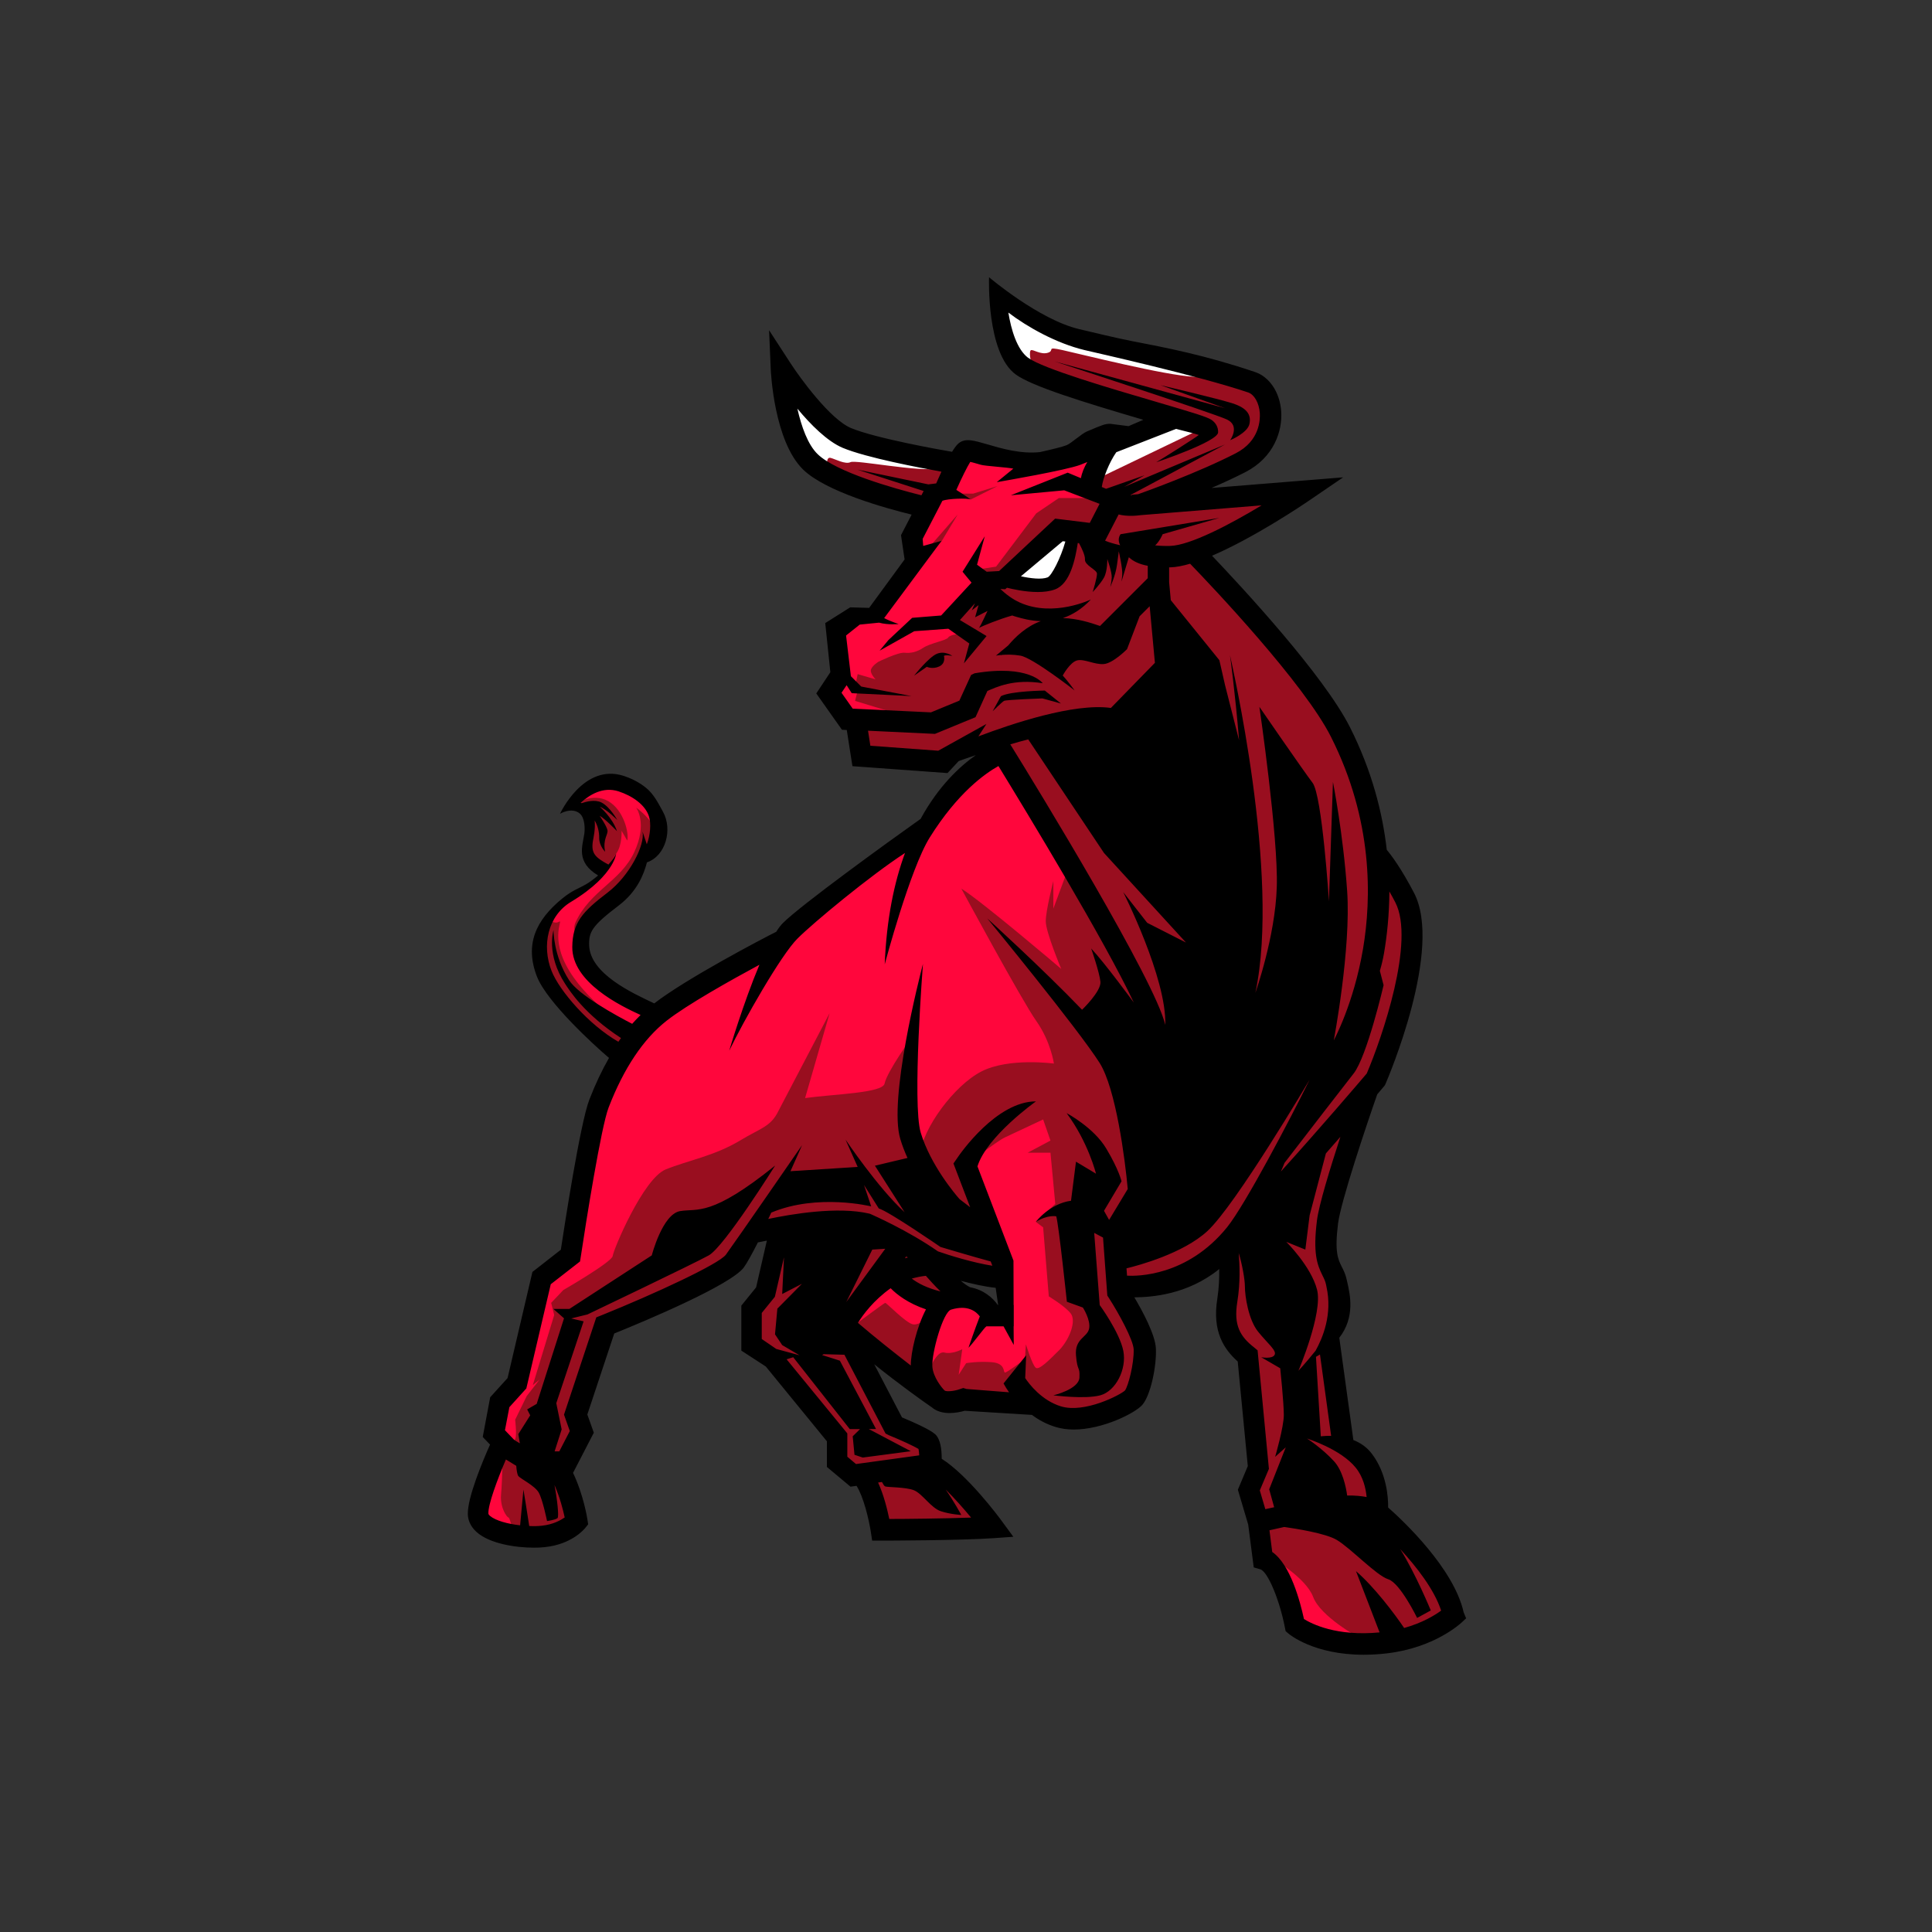 <?xml version="1.0" encoding="utf-8"?>
<!-- Generator: Adobe Illustrator 21.0.0, SVG Export Plug-In . SVG Version: 6.00 Build 0)  -->
<svg version="1.1" xmlns="http://www.w3.org/2000/svg" xmlns:xlink="http://www.w3.org/1999/xlink" x="0px" y="0px"
	 viewBox="0 0 1400 1400" style="enable-background:new 0 0 1400 1400;" xml:space="preserve">
<rect x="0" y="0" width="1400" height="1400" fill="#333333" stroke="none"/>
<style type="text/css">
	.st0{fill:#990E1F;}
	.st1{fill:#FF063C;}
	.st2{fill:#FFFFFF;}
</style>
<g id="background">
</g>
<g id="object">
	<g>
		<path class="st0" d="M1003.7,1194.5c33.4-3.9,51.5-20.8,52.3-21.5l1.7-1.6l-0.5-2.3c-6.9-30.6-42.8-64.4-53.6-74l-1.2-1.1l0-1.6
			c0-6.5-0.9-23.2-10.9-36.6c-3-4-7.1-7.1-12.1-9l-1.9-0.8l-10.7-77.6l0.9-1.2c10.5-13.5,7.2-28.4,5.2-37.3l-0.3-1.4
			c-0.9-3.9-2.2-6.6-3.5-9.2c-2.9-5.9-5.6-11.4-2.9-33.2c1.9-15.6,19.5-68.5,28.6-94.4l0.2-0.6l5.7-6.7l0.3-0.6
			c1.7-3.9,41.1-96.1,20.7-135.2c-9-17.3-16-26.5-19.3-30.5l-0.7-0.8l-0.1-1.1c-3.5-30.3-12.3-59.7-26.3-87.5
			c-19.2-38.1-80.9-104.2-99.4-123.5l-3.5-3.7l4.7-2c30.3-13,66.2-37.2,70.2-39.9l13.1-8.9l-103.2,8.3l19.5-8.5
			c9.2-4,17.4-7.8,24.4-11.4c19.2-9.9,25-27.5,24-40.7c-0.9-12.3-7.4-22.2-16.5-25.3c-36.5-12.3-64.5-17.6-89.1-22.3
			c-9-1.7-23.8-5.2-33.6-7.6l-4.5-1.1c-22.9-5.4-49.5-24.6-61-33.6c0.3,15,2.7,49.2,17.9,60.2c11.5,8.4,51.4,20.5,91.3,32.3l9.4,2.8
			l-20.6,8.9l-14-1.8c-2.8,0-4.3,0.6-15.4,5.3c-1.4,0.6-4.4,2.9-6.8,4.7c-3.7,2.8-6,4.5-7.9,5.3c-3.8,1.5-12.9,3.6-19.8,5.1l-4.3,1
			v-0.6c-13.2,0.6-26-3.2-35.5-6c-9.9-2.9-14.4-4.1-17.7-1.4c-0.6,0.5-1.9,1.8-4,5.3l-1.3,2l-2.3-0.4c-9.2-1.6-55.8-9.9-73.9-17.4
			c-19.2-8-45.4-48.1-45.6-48.5l-8.4-12.9l0.6,15.3c0.7,17.5,6.3,54.7,22.5,70.4c15.9,15.4,59.1,27.3,77,31.7l4.4,1.1l-9.3,17.8
			l2.6,17.9L631.3,444l-14.5-0.5l-15.3,9.7l3.6,34.6l-9.6,14.4l16.2,22.9l4.7,0.2l4.1,26.3l64.4,4.7l7.5-8l0.8-0.3
			c3.5-1.3,7.7-2.7,12.5-4.3l22.8-7.5L708.7,550c-10.6,7.4-26,21.3-38.9,45l-0.4,0.7l-0.7,0.5c-21.6,15.3-86.1,61.9-99.4,75.2
			c-1.3,1.3-2.8,3.2-4.4,5.7l-0.5,0.8l-0.9,0.4c-9.9,5-65.1,33.9-87.8,51.6l-1.7,1.3l-3.4-1.6c-16.5-7.8-47.2-22.4-47.7-44.7
			c-0.3-11.5,3.8-17.1,22.8-31.5c12.9-9.8,17.1-21.5,19.2-29.4l0.5-1.8l1.8-0.6c4.8-1.7,8.7-5.6,10.8-11.2
			c2.6-6.7,2.2-14.6-1.1-20.5l-1.2-2.1c-3-5.4-5.8-10.6-10.4-14.3c-4.2-3.4-9.3-6.1-14.9-7.9c-18-5.8-31.2,8.8-37.5,18.3
			c2.9-0.1,6.2,0.5,9.1,3c6.3,5.3,4.6,17.5,4.5,18c-0.2,1.2-0.4,2.5-0.7,3.7c-1.6,8.4-3,15.6,9,22.8l4.2,2.5l-3.7,3.2
			c-3.3,2.8-6.4,5.1-9.1,6.7c-2,1.1-3.7,2-5.4,2.9c-3.6,1.8-6.7,3.4-11.6,7.3c-19.7,16.2-25,32.4-17.1,52.4
			c6.8,17.4,40.1,48.1,51.2,57.5l2.2,1.9l-1.5,2.6c-5.2,9-9.9,19-14.1,29.9c-5,12.8-13.8,64.1-20.4,107.9l-0.2,1.4l-20.8,16.2
			l-17.9,76.6l-12.5,13.8l-4.9,26.1l5.7,5.9l-1,2.2c-10.1,22.6-16,41-15.8,49c0.1,2.7,1.1,6.7,5.3,10.4c8.7,7.6,26.5,10.3,39.1,10.3
			c2.7,0,5.2-0.1,7.5-0.4c17.8-1.8,26-11.5,26.9-12.6l1.1-1.4l-0.3-1.8c0-0.2-2.6-17.3-10.2-33.1l-2.4-5.1h3.5l13.3-25.7l-4.6-12.9
			l20.4-61.4l1.5-0.6c51.1-20.8,86.6-38.7,92.5-46.8c2-2.8,5.3-8.7,9.8-17.6l0.8-1.5l1.7-0.3c1.9-0.4,4.1-0.8,6.6-1.3l5.3-1l-9.2,40
			l-10.5,12.9v29.5l16.9,11.2L602,1043v18.2l14.6,12.2l5.1-0.7l1.2,1.9c5.8,9.2,9.6,26.6,10.8,34.5l0.5,3.6l3.6,0
			c0.6,0,57.2-0.1,81.4-1.8l7.6-0.5l-4.5-6.1c-2.4-3.3-24.4-32.7-42.7-44.3l-1.6-1l0-1.9c0-9.5-1.9-13.2-3-14.5
			c-2.5-3-14.3-8.3-23.7-12.2l-1.2-0.5L621.8,975l13.1,10.5c19.5,15.6,37.1,28.1,41.8,31.2l0.4,0.3c0.1,0.1,0.3,0.2,0.4,0.3
			c6.1,4.5,15.9,2.4,19.8,1.3l0.6-0.2l50.5,3.1l0.8,0.6c5.1,3.8,10.6,6.5,16.2,8.3c3.5,1.1,7.5,1.6,11.8,1.6
			c20.2,0,42.6-11.5,47-16.6c4.9-5.6,9.7-25.8,9.1-38.5c-0.3-6.9-5.7-19.4-15.1-35.3l-3.1-5.3l6.1-0.1c23.5-0.2,43.4-6.8,59.3-19.7
			l5.6-4.5l0.1,7.2c0.2,7.9-0.3,15.4-1.4,22.3c-3.7,23,4.9,34.3,13.7,42.3l1,0.9l7.5,78l-7,16.7l7.2,24.6l3.7,28.7l2.6,0.8
			c8.4,2.5,16.9,27.7,20.3,44.9l0.3,1.4l1.1,0.9c0.7,0.6,17.3,14.6,52.3,14.6C992.7,1195.5,998.1,1195.1,1003.7,1194.5z
			 M721.5,949.2l-1.3-1.5c-2.5-3.5-8-9.7-17.8-11.4l-1-0.3c-2.2-1.1-4.7-2.8-7.5-5.2l-12.2-10.2l15.4,4.1c9.8,2.6,18.1,4.3,24.8,5
			l2.7,0.3l2.8,19.2H721.5z"/>
		<path class="st1" d="M921.6,1129c0,0,24.7,14.1,30,28.3c5.3,14.1,32.7,29.1,32.7,29.1s-34.4,3.5-44.2-7.1
			C930.4,1168.7,921.6,1129,921.6,1129z"/>
		<polygon class="st2" points="803,322.7 797.7,345.7 870.1,310.9 849.5,304.2 		"/>
		<path class="st2" d="M730.8,419l38-32.7h7.1l-3.1,16.3c0,0-5.3,22.3-17.7,22C742.8,424.3,730.8,419,730.8,419z"/>
		<path class="st1" d="M364.3,1051.9c0,0-0.3,20.9-1.2,30.9c-0.9,10,4.4,16.8,5.3,16.8c0.9,0,2.6,7.1,2.6,7.1s-23.5,4.4-24.7-6.2
			C345.2,1089.8,364.3,1051.9,364.3,1051.9z"/>
		<path class="st1" d="M619.9,959.7c0,0,20.6-15.3,21.5-15.6c0.9-0.3,15,14.7,20.3,15.6c5.3,0.9,14.5-7.8,14.5-7.8s3.3-4.6,0-5.4
			c-3.3-0.9-31-21.2-31-21.2S616,944.7,619.9,959.7z"/>
		<path class="st1" d="M475.8,729.8l-1.7,1.3l-3.4-1.6c-16.5-7.8-47.2-22.4-47.7-44.7c0-0.8,0-1.6,0-2.4c-5.6-3.9-8.4-8.6-5.9-14.1
			c10.6-23,32.4-29.4,42.4-50.6c10-21.2,1.5-32.4,1.5-32.4s14.3,9.3,17,24.9c2.6-6.7,2.2-14.6-1.1-20.5l-1.2-2.1
			c-3-5.4-5.8-10.6-10.4-14.3c-4.2-3.4-9.3-6.1-14.9-7.9c-11.7-3.7-21.4,1.1-28.4,7.6c-1.9,2.9-3.7,6-5.4,9.6c0,0,12.7-8.5,24.1-2.1
			c11.5,6.5,15.3,23.8,13.8,28.6l-4.1-7.1c0,0,0.6,10.4-3.8,16.4c-2.4,3.2-4.4,8.4-9.4,14.2l-1.9,4.3c-3.3,2.8-6.4,5.1-9.1,6.7
			c-2,1.1-3.7,2-5.4,2.9c-3.6,1.8-6.7,3.4-11.6,7.3c-5,4.1-9,8.2-12.2,12.3c2.4,1.7,5.6,3.3,7.9,1.9c4.1-2.6-7.4,10.9,7.7,35.6
			c15,24.7,46.2,44.2,46.2,44.2l22.1-15l1.7-7.8C480,726.7,477.7,728.3,475.8,729.8z"/>
		<path class="st2" d="M599.5,338c0,0-1.2-7.1,2.4-6.2c3.5,0.9,10.6,4.9,14.4,3.1c3.8-1.9,49.2,7.3,63.9,4.6
			c0,0-59.8-16.2-73.9-25.6c-14.1-9.4-35.9-37.7-35.9-37.7S564.2,314.2,599.5,338z"/>
		<path class="st2" d="M747,261.9c0,0-1.5-7.2,0-8.1c1.5-0.9,7.1,3.5,12.4,1.8s-2.1-4.7,10.6-1.9c12.7,2.8,74.5,18.4,95.1,19.3
			c20.6,0.9,20.6,0.9,20.6,0.9s-121.1-29.7-139.3-42.4c-18.2-12.7-20.8-15-20.8-15S712.9,244.9,747,261.9z"/>
		<path class="st1" d="M775.9,951.8c-4.1-5.3-15.9-12.4-15.9-12.4l-4.1-50l-5.3-4l14.1-13l-3.5-37.1h-16.5l16.5-8.8l-5.3-15.3
			l-27.7,13c-6.4,3-29.6,21.3-29.6,21.3l26.5,75.1l-3.6,9.3c0.1,0,0.3,0,0.4,0.1l2.7,0.3l2.8,19.2h-5.9l-1.3-1.5
			c-1.9-2.8-5.8-7.1-12.1-9.7l-17.2,2.7c0,0-9.3,0.7-12.8,4.9c-3.5,4.2-5.7,46.6-5.1,46.6s5.7-13.9,11.3-12.4c5.5,1.5,13-2.4,13-2.4
			l-2.6,18.5l5.4-8.4c0,0,8.5-1.5,18.7-0.7c10.2,0.9,7.9,7.5,9.5,7.5c1.5,0,14.4-9.7,14.4-9.7l0.7-10.8c0,0,4.6,15,7.1,17
			c2.4,2,9.7-5.4,17.4-13.1C775.3,970,780,957.1,775.9,951.8z"/>
		<path class="st1" d="M757.8,667.6c0-7.9,5.5-29.1,5.5-29.1v19.9c3.3-8.8,12.6-34,12.6-34l-25.2-38.9L724,539.3L708.7,550
			c-10.6,7.4-26,21.3-38.9,45l-0.4,0.7l-0.7,0.5c-21.6,15.3-86.1,61.9-99.4,75.2c-1.3,1.3-2.8,3.2-4.4,5.7l-0.5,0.8l-0.9,0.4
			c-9.9,5-65.1,33.9-87.8,51.6l-0.9,0.7L456.2,755L443,769.7c-4.8,8.6-9.3,18.1-13.2,28.3c-5,12.8-13.8,64.1-20.4,107.9l-0.2,1.4
			l-20.8,16.2l-17.9,76.6l-12.5,13.8l-4.7,25c10.8,2.7,18.8,4.5,19.5,4.4c2.2-0.5,0.5-14.5,0.5-14.5l8.4-17.2l9.3-11.9l-4.9,4
			l15.5-50.8l-2.2-8.8l8.8-9.3c0,0,35.3-20.3,35.8-24.7c0.4-4.4,22.1-56.1,38.4-62.7c16.3-6.6,35.3-9.7,54.3-21.2
			c13.8-8.3,20.9-9.6,26.3-19.1l0,0l38.2-73l-17.8,61.6c20.8-2.9,56.2-3.6,57.6-10.5c1.8-8.8,20.3-34.4,20.3-34.4
			c-5.7,41.9,5.3,86.1,5.3,86.1c1.8-19,24.7-50.3,44.6-60.5c19.9-10.2,52.5-5.7,52.5-5.7s-2.2-15.9-12.8-30.9
			c-10.6-15-54.3-95.9-54.3-95.9c15.5,9.7,72.4,58.2,72.4,58.2S757.8,675.5,757.8,667.6z"/>
		<path class="st1" d="M767.3,360.9h23.2l-17.9-8.6l17.9-4.4l3.3-20.8l-19.9,2.4l-12.5-0.1c-2.4,0.6-4.9,1.1-7.1,1.6l-4.3,1v-0.6
			c-7.5,0.3-14.8-0.8-21.6-2.3l-28.6-0.3l-11.6,18.5l0.2,8.4l5.1,2h11.7l17.7-5.5l-19.3,9.7c0,0-18.5-3.9-26-1.7
			c-7.5,2.2-6.8,10.2-6.8,10.2l-7.3,13.5l-0.9,13.9l10.2-0.7l21.2-24.3l-11.5,19.1c0,0-33.3,39.8-44.6,43.2l-6.6,8.9l-14.5-0.5
			l-15.3,9.7l3.6,34.6l-9.6,14.4l14,19.8l47.2-2.8l-37.1-11.3l1.5-5.9l-4.4-5.1l3.3-1.1l1.5-7.3l13,3.8c0,0-4.4-4.4-3.3-7.3
			c1.1-2.9,5.4-5.5,5.4-5.5s14.2-7,18.9-6.5c4.6,0.5,9.1-0.6,13.7-3.7c4.6-3.1,16.8-5.3,17.9-7.3c1.1-2,7.9-2.9,9.5-2.4
			c1.5,0.4-2.4-6.2-2.4-6.2l-5.7-4l24.7-28.3l-5.1-7.5l4-1.5l9.7-1.5l29.1-38.6L767.3,360.9z"/>
		<g>
			<path d="M1060.6,1168.3c-7.1-31.8-43.9-66.4-54.7-75.9c0.1-7.9-1.2-24.8-11.6-38.7c-3.7-5-8.5-8.2-13.6-10.2l-10.2-74.1
				c11.5-14.8,7.9-31.1,5.8-40.2l-0.3-1.4c-0.9-4.3-2.4-7.4-3.8-10c-2.6-5.4-5.2-10.4-2.6-31.2c2-15.9,20.7-71.7,28.4-93.6
				c2.7-3.2,4.5-5.3,4.9-5.8l0.7-0.9l0.5-1.1c1.7-4,41.8-97.7,20.5-138.3c-9.3-17.8-16.5-27.3-19.7-31.1
				c-3.1-27.3-10.9-57.5-26.6-88.7c-19.1-37.9-78.3-101.6-100-124.4c30.3-13,65.6-36.7,70.8-40.3l24.2-16.5l-95.4,7.7
				c8.3-3.6,16.8-7.5,24.6-11.5c20.7-10.7,26.9-29.8,25.9-44.1c-1-13.7-8.5-24.9-18.9-28.4c-36.7-12.4-64.8-17.7-89.6-22.5
				c-10.4-2-28.5-6.4-37.9-8.6c-29.2-6.9-65.3-37.6-65.3-37.6s-2.1,54.9,19.4,70.5c11.7,8.5,48.5,19.9,92.4,32.8l-10.7,4.6
				l-13.3-1.7c-3.7,0-5.5,0.7-17,5.6c-3.6,1.5-11.5,8.7-14.6,9.9c-3,1.2-10.4,3-19.3,5l0,0c-13.9,1.5-27.9-2.6-38.1-5.6
				c-10-2.9-16-4.7-20.8-0.8c-1.4,1.1-3.1,3.4-4.8,6.2c-8.8-1.5-55.4-9.8-73.2-17.2c-15.1-6.3-36.9-36.2-44-47.2l-15.4-23.7
				l1.2,28.2c0.1,2.1,2.4,52.2,23.5,72.8c16.4,15.9,59.3,27.9,78.6,32.6l-7.7,14.9l2.6,17.6l-25.7,35.1l-13.7-0.4l-18.1,11.4
				l3.7,35.6l-10.2,15.4l18.6,26.3l3.5,0.2l4.1,26.2l68.9,5l8.1-8.7c3.4-1.2,7.6-2.7,12.4-4.3c-11.4,8-26.9,22.2-40,46.2
				c-23,16.3-86.6,62.3-99.8,75.5c-1.6,1.6-3.2,3.7-4.8,6.3c-10.4,5.2-65.5,34.1-88.4,51.9c-15.7-7.4-46.7-21.5-47.2-42.3
				c-0.2-9.5,2-13.9,21.4-28.6c13.4-10.2,18.2-22.5,20.5-31.3c13.7-4.7,18.7-23.9,11.6-36.7c-3.5-6.3-6.6-12.8-12.5-17.5
				c-4.5-3.6-9.9-6.5-16.1-8.5c-29.1-9.3-46,27.5-46,27.5s8.4-5.1,14.3-0.2c3.9,3.3,3.8,11.4,3.3,14.8c-1.4,9.2-6.1,20.4,10,30.1
				c-3,2.5-6,4.8-8.6,6.3c-6.1,3.5-10,4.4-17.5,10.5c-18.9,15.5-27.3,33.1-18.2,56.5c7.3,18.5,41.2,49.6,52.2,58.9
				c-5.2,9.1-10,19.2-14.3,30.4c-6.5,16.8-17.9,90.7-20.6,108.6l-20.6,16.1l-18,76.9l-12.6,13.9l-5.4,28.8l5.3,5.5
				c-5.3,11.9-16.4,38.3-16.1,50.5c0.1,3.4,1.3,8.4,6.5,13c9.3,8.2,27.6,11.2,41.5,11.2c2.8,0,5.5-0.1,7.8-0.4
				c19.3-2,28.3-12.7,29.3-13.9l2.1-2.6l-0.5-3.3c-0.1-0.8-2.8-18-10.5-34.1h0.1l15-29l-4.7-13.2l19.5-58.7
				c23.5-9.5,84.8-35.3,94-48c2.3-3.2,5.9-9.8,10.1-18c1.9-0.4,4.1-0.8,6.5-1.3l-7.8,33.9l-10.7,13.2v32.6l17.7,11.5l44.3,54.2v18.6
				l17.1,14.3l4.4-0.6c5,7.9,8.8,23.8,10.3,33.1l1,6.6l6.7,0c2.3,0,57.6-0.1,81.6-1.8l14-1l-8.3-11.3c-2.6-3.6-24.8-33.3-43.6-45.2
				c0-8.1-1.3-13.7-3.8-16.8c-1-1.2-3.6-4.3-25-13.2l-20.1-38.5c18.2,14.6,36,27.3,42,31.4c0.2,0.2,0.5,0.4,0.6,0.5
				c7.2,5.3,17.8,3.3,22.9,1.8l48.8,3c4.8,3.6,10.6,6.8,17.3,8.8c4.1,1.2,8.4,1.8,12.9,1.8c21.1,0,44.5-11.9,49.7-17.8
				c6.1-6.9,10.5-28.3,9.9-41c-0.5-9.9-9.5-26.7-15.6-37c12-0.1,38.3-1.7,61.5-20.5c0.1,6.3-0.2,13.9-1.4,21.6
				c-3.8,23.8,4.9,36.5,14.8,45.4l7.3,75.8l-7.2,17.1l7.5,25.3l4,31l4.8,1.4c5.3,1.6,13.8,21.7,17.8,42.2l0.5,2.6l2,1.7
				c0.8,0.7,18.4,15.4,54.6,15.4c5.2,0,10.7-0.3,16.7-1c34.6-4,53.5-21.7,54.3-22.4l3.2-3L1060.6,1168.3z M990.3,1084.8
				c-3.7-0.7-8.4-1.2-14.1-1.1c-0.9-6.6-3.4-18.1-9.5-24.8c-8.9-9.7-19.6-16.5-19.6-16.5c0.2,0.1,24.3,7.6,35.2,21
				C987.8,1070.1,989.7,1078.4,990.3,1084.8z M957.1,1040.8l-3.5-57.6c1-0.6,2-1.1,2.9-1.7l8.1,59
				C962,1040.4,959.4,1040.6,957.1,1040.8z M954.3,884.5c-2.9,23.5,0,31.7,4.1,39.9c1.1,2.2,2,4,2.5,6.5l0.3,1.5
				c4.5,20-2.8,37.3-7.9,46.4c-7.5,9.3-12.4,14.5-12.4,14.5s17.8-41.8,13.5-58.7c-4.3-16.9-22.3-34.7-22.3-34.7l13.8,5.6l3.1-24.8
				l11.8-44.9c3.6-4.1,7.1-8.1,10.5-12C963.9,846.5,955.7,873.1,954.3,884.5z M797.1,453.6c-6.9-2.4-16.6-5.5-26.9-5.7
				c6.7-2.3,13.7-6.4,20.3-13.5c0,0-27,13.1-51.3,2.3c-5.7-2.5-10.6-6.4-14.3-9.9l3.5,0.2l1.3-1.1c3.6,0.9,13,3.1,22.3,3.1
				c4.4,0,8.8-0.5,12.5-1.9c11.1-4.1,14.7-22.1,16.5-33.6l0.9,0.1c2,3.7,4.5,9,4.3,11.7c-0.4,4.3,8.5,7.5,8.7,10.3
				c0.2,2.8-3.1,13.4-3.1,13.4s5.6-5.8,8.2-10.5c2.6-4.8,2.4-13.4,2.4-13.4s3.4,9.5,3.2,13.4c-0.2,3.8-1.1,7-1.1,7s3.9-8.5,4.9-16.1
				c1.1-7.5,1.3-9.9,1.3-9.9s3,12.9,2.5,17.4c-0.5,4.5-0.5,4.5-0.5,4.5s3.5-11.5,5.3-17.6c3.2,3,7.7,5.1,13.7,6.2v9L797.1,453.6z
				 M739.8,417.6l30.3-25.4l1.9,0.2c-3.3,11.9-10,24.9-12.9,26C754.7,420.1,746.6,419.1,739.8,417.6z M745.1,535.8l54.9,82.3
				l59.4,64.9l-28.1-14.3l-17.4-22.3c0,0,31.6,62.4,30.5,96.3c-7.1-31.5-91.8-170.3-112.3-203.3
				C736.3,538.1,740.7,536.9,745.1,535.8z M816.3,919.1c9-2.2,40.9-10.8,58.5-26.9c20.6-18.9,73.9-109.3,74.2-109.8
				c-14.1,28.6-46.6,90.5-59.8,106.9c-28.9,35.7-65.4,35.5-72.5,35.1L816.3,919.1z M990.4,777.9c-5.1,6-35,41-62.2,71
				c0.9-2.1,1.8-4.1,2.6-6.2c17.4-22.6,43.7-56.7,50.1-64.8c9.7-12.4,21.7-64,21.7-64l-2.7-10.4c1.2-4,2.2-8.2,3-12.7
				c2.2-12.9,3.8-28,3.9-44.8c1.4,2.4,2.8,5,4.3,7.9C1025.6,681.9,1001.5,751.9,990.4,777.9z M964.5,534
				c30.5,60.5,29.4,116.9,23.2,153.6c-6.8,40-21.1,66-21.2,66.3c0,0,12.6-66.3,9.7-108.2c-2.9-41.8-10.3-79.1-10.3-79.1l-2.9,86.5
				c0,0-4.9-76.8-11.9-85.9c-7-9.2-38.5-55-38.5-55s13.8,94.5,12.6,130.6c-1.1,36.1-15.5,76.6-15.5,76.6l0,0
				c18.4-85.8-17.5-240-18.4-244.6c0,0,3.6,25.7,6.6,61.7l-10.2-40.1l-4.1-18l-35.2-43.5l-1.2-13.1v-10.7c0.4,0,0.7,0,1.1,0
				c4.1-0.1,8.9-1.1,14.1-2.6C877.8,424.4,945,495.2,964.5,534z M847.9,395.6c-4.6,0.1-8.1-0.1-10.8-0.4c3.4-3.1,5.4-8.1,5.4-8.1
				l41.1-11.8l-71.6,11.8c-1.9,2.7-1.5,5.6-0.3,8c-3.8-0.9-8-2-10.9-3.3l9.8-19c3.1,0.8,6.3,1,9.1,1c2.9,0,5.3-0.3,6.9-0.5l87.6-7.1
				C891.4,380,862.4,395.2,847.9,395.6z M730.7,226.5c13.8,10.5,34.8,22.3,55.3,27.2c9.7,2.3,82.8,18.6,118.5,30.7
				c4.4,1.5,7.9,7.6,8.4,14.9c0.3,4.6,0.1,20.2-17.5,29.2c-27.2,14-65.2,27.7-70.6,29.6l-4.4,0.4l0,0.2c-0.4,0-0.9,0.1-1.4,0.1
				l68.7-36.7l-73.1,30.7l14.8-8.4l-27.9,9.8l-3.1-1.3c0.9-6.5,5.3-17.7,10.5-25.2l43.3-16.9c6.7,1.7,12.9,3.2,16.5,4.4
				c-3.1,2.5-26.6,17.3-30.9,19.8c0,0,44.7-14.9,44.9-21.7c0.1-3.7-1.7-7-4.9-9.1c-3.4-2.2-12.7-5-40.6-13.2
				c-32.4-9.5-81.3-23.8-92.3-31.8C736.9,253.1,732.7,238.9,730.7,226.5z M592.6,329.2c-7.3-7-11.9-20.3-14.8-33.1
				c9.6,11.6,21.7,23.7,32.8,28.4c17.2,7.2,56.2,14.5,71.6,17.3c-1.3,2.8-2.6,5.7-3.8,8.5l-5.7,0.7l-51.4-10.7l48,15.5l-1.6,3.1
				C647.5,353.9,605.9,342,592.6,329.2z M679.9,544l-49.2-3.6l-1.7-10.9l48.5,2.3l29.4-12.1l8.6-19c6.4-2.7,19-9,40.1-5.6
				c0,0-10-13.9-49.4-7.2l-2.5,1.2l-8.5,18.6l-20.6,8.5l-56.7-2.7l-8.1-11.5l3.7-5.5l3.7,5.8l43.3,2.1l-36.4-6.9l-7.5-7.5l-3.5-29.5
				l9.9-7.9l14-1.4c6.6,1.8,14.2,1,14.2,1c-4.7-1.6-8-3-10.5-4.3l41.6-56l-13.3,3.7l-0.4-5.1l14.3-27.6c4.3-1.7,18.2-2,20.5-1
				c0,0-5.1-3.6-10.4-6.9c3.6-8.1,7.7-16.5,10.1-20.3c2,0.4,5.1,1.4,7.7,2.1c2.9,0.9,19.9,1.9,23.5,2.8l-12,9.8
				c5.1-0.9,50.5-8.7,60.6-12.6c1.6-0.6,3.2-1.3,5-2c-2.2,3.7-3.9,7.7-4.6,11.7l-9.6-4l-41.2,16.4l38.7-3.6l25.6,9.8l-7.1,13.8
				l-25.1-3.1L724,413.8l-9,0.5l-7-5.1l5.6-20.6l-16.1,25.7l6.5,7.9L682,446l-21,1.7l-17.2,16.1l-6.4,7.7l25.1-14.1l24.7-1.8
				l15.2,10.7l-3.9,14.4l16.4-19.8l-19.3-11.6l10.9-12.2l-2.3,5.2l4.9-3.8l-2.5,8.8l9-4.6c0,0-4.7,10.2-6.1,12.3
				c2.3-1.4,14.8-6.4,24-9c1,0.4,2.1,0.7,3.1,1c3.8,1.1,10.1,2.9,17.7,3.1c0,0,0,0-0.1,0c-10.4,3.7-18.6,11.6-23.6,17.6l-8.9,7.4
				c0,0,1.5-0.3,3.8-0.5c-0.2,0.3-0.3,0.5-0.3,0.5c0,0,0.2-0.2,0.6-0.5c3.4-0.3,8.4-0.4,13.6,0.5c9,1.5,39.3,25.2,39.3,25.2
				s-5.2-7.2-8.6-10.8c0,0,5.3-9.8,10.6-11c5.3-1.1,12.4,3.2,19.1,2.7c6.8-0.5,16.9-10.8,16.9-10.8l9.1-23.8l7.3-7.3l3.8,41L805,513
				c-26.8-3.7-71.7,11.4-96,20.6l5.8-9L679.9,544z M399.7,703.6c-7.3-18.6-2.7-40,14.1-50.1c16.8-10.1,25-19.5,29-26l0,0
				c0,0,0,0,0,0c3.4-5.5,3.7-9,3.7-9c-0.8,2.1-2.9,5-5.6,8c-9.7-5.2-12.6-8.2-11.3-16.8c0.4-2.5,2-9,1.3-15.1
				c2.1,3.3,3.4,8.1,3.3,12.6c-0.1,5.7,4.3,10,4.3,10c-1.9-9,2.3-12.5,1.7-15.6c-0.6-3.1-5.7-10.5-5.7-10.5
				c4.3,2.5,12.6,11.2,12.6,11.2c-3.4-10.1-12.5-17.7-12.5-17.7c5.1,1.9,12.7,9.6,12.7,9.6s-5.2-9.5-11.5-12.7
				c-4.8-2.4-11.5-0.5-14.3,0.5c-0.3-0.1-0.5-0.2-0.8-0.2c6.7-6.1,16.4-11.9,27.4-8.4c10.2,3.3,19.4,9.8,22.1,18
				c1.8,5.3,1,13.9-1.5,20.4l-3.1-9.2c1.9,9.8-9.4,32-25.2,44.1c-18.6,14.1-25.5,22.1-25.7,39.4c-0.3,25.7,35,42.8,49.5,49.4
				c-2.1,2-4.1,4.2-6.1,6.4c-12-6.2-38.8-20.9-45.7-31.6c-11.5-17.9-11.3-36.3-11.3-36.3s-5.6,17.4,8.4,38.9
				c3.4,5.2,14,22,40.5,39.3c-0.6,0.9-1.2,1.8-1.9,2.7C426.6,742.6,405.4,718,399.7,703.6z M392.6,1105.6c-2.8,0.3-5.9,0.4-9.1,0.2
				c-1.4-9.6-4.2-26.4-4.2-26.4l-2.4,25.9c-9-1-17.8-3.4-21.8-6.8c-0.4-0.3-1.2-1.1-1.2-1.8c-0.2-6.5,6.4-24.4,12.7-39.1l7.5,4.6
				c0.2,3,0.7,6.3,1.5,7.4c1.6,2,11.9,6.9,14.8,12c2.9,5.2,6,20.6,6,20.6s5.7-0.7,7.6-2.1c1.2-1-0.3-14.2-2.2-24
				c4,9.1,6.3,18.4,7.4,23.5C406.3,1101.6,400.9,1104.7,392.6,1105.6z M558.9,878.7c33.6-14.1,72.4-4.5,72.4-4.5l-5.2-15.5l10.7,17
				c7.3,2.1,44.7,27.9,44.7,27.9s25.1,7.5,36.4,10.5l1.2,3.1c-13.6-2.1-31.5-7.6-39.4-10.4c-21.6-15.1-47.4-26.4-48.5-26.9l-0.7-0.3
				l-0.7-0.2c-22.8-5.3-56,0.3-73.1,3.9C557.4,881.9,558.2,880.3,558.9,878.7z M723.1,945.7c-3.8-5.4-10.4-11.1-20.1-12.9
				c-2.1-1-4.4-2.7-6.8-4.7c8.2,2.2,17.4,4.3,25.3,5.1l1.8,12.4H723.1z M681.5,935.8c-9.8-2.4-16.5-6-20.8-9.3c3-0.8,6.4-1.6,10.2-2
				C673.4,927.3,677.2,931.6,681.5,935.8C681.5,935.8,681.5,935.8,681.5,935.8z M632.1,905.5l9.4-0.6L613.6,943
				c-0.1,0.2-0.3,0.4-0.4,0.6L632.1,905.5z M655.7,911.8l1-1.3c0.4,0.2,0.8,0.5,1.2,0.7C657.1,911.4,656.4,911.6,655.7,911.8z
				 M621.7,958.6c3.7-6,11.4-16.4,23.7-25.1c4.6,4.7,12.8,11,25.6,15.3c-6.8,13-11,31.1-11,40.7
				C648.1,980.3,633.6,968.8,621.7,958.6z M552,970.3v-18.9l9.5-11.7l6.6-28.6l-1.3,26.6l14.3-7.4l-17.8,18l-1.7,18.6l5.2,7.8
				l12.6,7.4l-16.9-4.6L552,970.3z M703.7,1099.7c-20.1,0.7-47.1,1-59.3,1c-1.4-6.8-4-17.5-8.1-26.4l2.8-0.4
				c0.8,1.5,1.6,2.9,2.3,3.2c1.4,0.7,14.9,0.4,20.9,2.8c6,2.4,12.4,12.9,19.5,15.2c7,2.3,14.8,2.7,14.8,2.7s-5.4-10-11.3-18.4
				C691.7,1085.7,698.3,1093.2,703.7,1099.7z M644.3,1040.1c8.1,3.3,18,7.8,21.3,9.9c0.2,1,0.4,2.7,0.5,4.6l-45.8,6.3l-6.3-5.3
				v-16.9L570,985l4.8-1.5l41,52.1h7.4l-5.3,5.2l1.3,13.4l6,2l34.8-4.6l-30.5-16.1h5.3l-26.2-49.5l-12.9-4.1l1.2-0.6l15,0.4
				l29.8,57.1L644.3,1040.1z M815.2,1007.6c-3.5,3.3-29.3,16.7-46.4,11.5c-14-4.3-23-16.1-25.9-20.5l0.7-16.5l-16.4,20.4l1.1,1.9
				c0.1,0.2,1.1,2,2.9,4.5l-30.8-2.4l-2.4-0.7l-2.4,0.8c-4.4,1.6-9.7,1.9-11,1.1c-2-1.8-8.6-9.9-9-17.7c-0.5-9.4,7.6-39.2,13.6-41
				c12.1-3.7,18.2,1.4,20.8,4.9c-3.6,9.2-8.2,22.7-8.2,22.7c2.4-2,11.6-14.8,13-15.5h12.4l7.4,13.5l-0.1-13.5h0.1v-15.5h-0.1
				l-0.1-32.1l-26.1-68.3c6.8-21.9,42.4-47.1,42.4-47.1c-28.5,0-54.7,37.4-57.5,41.7l-2.3,3.3l12.1,31.7l-7.7-5.9
				c-3-3.4-21-24.6-28.1-48.1c-6.3-20.8,1.6-122.3,1.6-122.3c-2.6,10-25.1,98.1-16.4,126.9c1.4,4.7,3.2,9.3,5.2,13.7l0,0l-23.6,5.6
				l21.5,33.7c-19.3-17.6-42.8-52.6-42.8-52.6l8.8,19.8l-48.7,3.1c4.3-9.5,7.4-16.7,8.4-18.9c0,0-48.1,69.7-55.2,79.4
				c-5,6.7-50.9,28.1-90.6,44.1l-3.3,1.3l-23.4,70.5l4.2,11.9l-7.6,14.7h-3.4l5.1-15.9l-3.9-19l19.8-59.3l-9-2.1l11.8-2.9
				c0,0,76.7-36.6,87.9-42.8c11.2-6.2,48.1-65.1,48.1-65.1c-46.4,37.4-55.9,30.9-68.8,33c-12.9,2.1-20.6,32.1-20.6,32.1l-59.7,38.8
				h-11.6l7.7,6.8l-19.8,62l-6.9,4l2.2,4.3l-8.6,13.6l1.1,6.7l-4-2.4l-6.8-7.1l3.2-16.7l12.3-13.6l17.7-75.5l21.2-16.5l0.5-3.1
				c3.8-25.4,14.8-94.4,20.2-108.4c11-28.5,25.2-49.7,42-62.9c14.9-11.7,46.7-29.5,67.3-40.6c-11.6,27.5-21.9,62.3-21.9,62.3
				c10.2-21.3,37.5-69.4,49.5-81.3c11.5-11.5,52.5-45.5,77.9-62c-7.8,21.2-13.4,47.7-14.7,80.7c0,0,18.3-69,32.6-91.9
				c20.2-32.3,39.8-46.2,49.8-51.8c21.3,34.8,77.1,126.7,98.1,171.4c-0.3-0.4-20.7-28.3-30.9-39.2c0,0,6,17.2,6.7,24.1
				c0.7,6.9-13.3,20.3-13.3,20.3c-28.7-29.9-68.7-66.2-68.7-66.2c0.7,0.8,65.8,80.1,81.4,104.7c11.8,18.6,18.5,70.1,20.4,91.4
				L803.7,884l-3.7-6.6l12.7-21.4c0,0-1.9-8.4-11-23.6c-9-15.3-28.8-25.8-28.8-25.8c15.7,21.1,21.3,43.9,21.3,43.9l-14.5-8.7
				l-3.6,28.3c-15.5,2.1-25.5,15.3-25.5,15.3c8.8-5.4,14.8-4,14.8-4c1.8,6,7.7,61.9,7.7,61.9l11.6,4.2c0,0,5.8,9,4.5,15.3
				c-1.3,6.4-10.5,7.1-9.5,19.3c1,12.3,2.9,7.5,2.5,16.1c-0.4,8.6-18.9,12.9-18.9,12.9s22.8,3,34,0c11.2-3,19.3-18.9,16.7-32.2
				c-2.6-13.3-17.1-33.2-17.1-33.2l-4-52.3l6.4,3.4l3.1,42l1.1,1.7c7.3,11.3,17.6,30.3,18,37.2
				C821.8,988.5,817.5,1004.5,815.2,1007.6z M896.6,943.4c2.3-14.1,1.7-27.3,1-35.4c2.4,7.4,4.5,19.1,4.5,24.2
				c0,7.2,2.6,24.1,9.5,32.7c6.9,8.6,13.8,13.8,12,16.9c-1.7,3.2-9.7,1.7-9.7,1.7l13.8,8c0,0,2.6,24.9,2.6,33.8
				c0,8.9-6.3,30.4-6.3,30.4l7.7-6.9l-12,30.4l3.6,13c-2.4,0.5-4.6,1-6.4,1.4l-4-13.6l6.6-15.6l-8.2-85.9l-2.4-2
				C898.8,968.6,893.8,960.6,896.6,943.4z M1017.5,1179.7c-7.1-10.5-21.6-29.7-34.9-41.2l17.1,44.4c-31.3,3-49.2-6.2-54.8-9.7
				c-2.7-12.4-9.8-39.5-23-48.6l-2-15.7c2.9-0.7,6.6-1.5,10.7-2.4c8.5,1.2,30.1,4.6,38.1,9.4c10.1,6,28.7,25.8,37.3,28.5
				c8.6,2.7,20.9,28,20.9,28l9.9-5.4c0,0-10.7-26.1-22.1-44.4c11.6,12.6,24.6,29.1,29.6,44.5
				C1039.7,1170.5,1030.7,1176,1017.5,1179.7z"/>
			<path d="M678.8,473.8c-5.9,2.5-16.4,15.8-16.4,15.8l9.2-6.4c0,0,4.2,2,9.1-0.3c4.9-2.4,3.3-7.6,3.3-7.6c1.2-1,6.1,0,6.1,0
				S684.7,471.3,678.8,473.8z"/>
			<path d="M709.1,455.5c0,0.1,0.2,0,0.4-0.3C709.3,455.3,709.1,455.4,709.1,455.5z"/>
			<path d="M755.4,506.1l13.4,3.7l-11.7-9.4c0,0-24.7,0.3-31.8,4.1l-6,10.9c0,0,6.7-6.6,8.2-7.5C729,507,755.4,506.1,755.4,506.1z"
				/>
			<path d="M891.4,319c0,0,12.6-5.2,14-11.8c1.4-6.6-1.7-11.5-12.2-14.9c-10.5-3.4-52.3-13.2-52.3-13.2l46.8,16.7l-123.5-33.9
				c0,0,115.2,37.5,124.9,42.1C898.9,308.6,891.4,319,891.4,319z"/>
		</g>
	</g>
</g>
<g id="text">
</g>
</svg>
